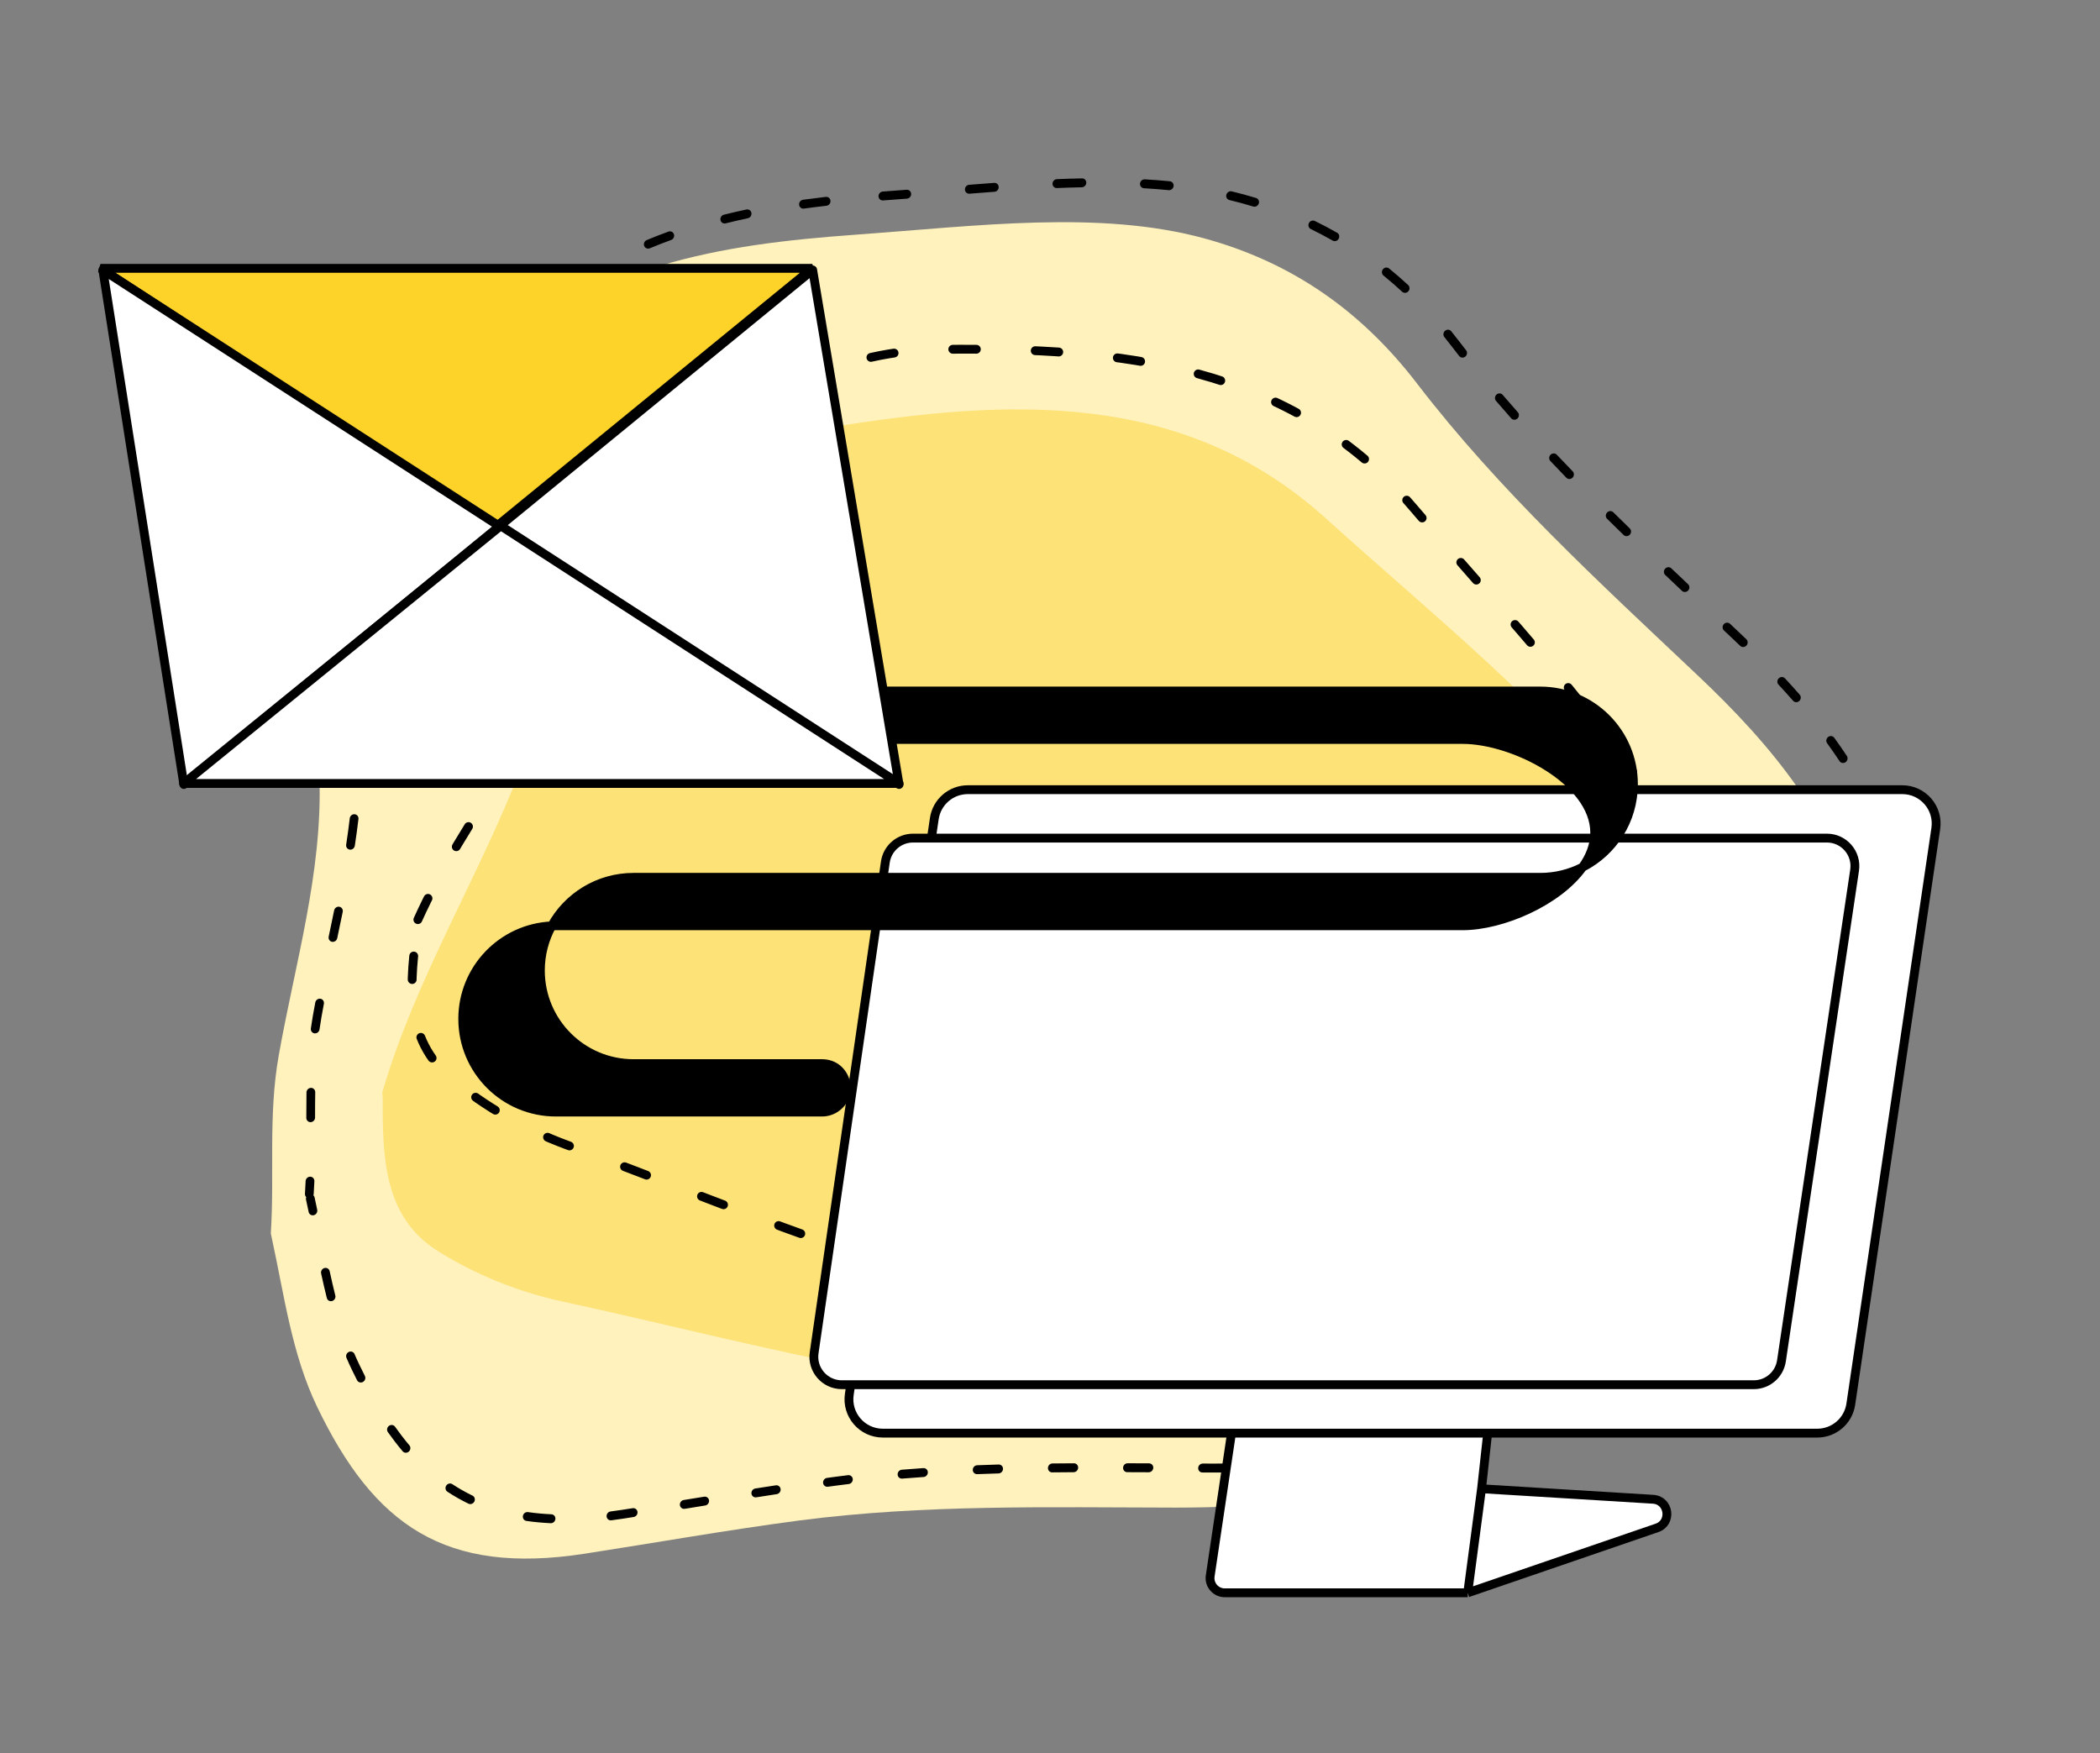 <svg width="327" height="273" viewBox="0 0 327 273" fill="none" xmlns="http://www.w3.org/2000/svg">
<rect x="0" y="0" width="327" height="273" fill="#808080" stroke="none"/>
<g clip-path="url(#clip0_385_16959)">
<path d="M42.171 192.066C42.759 182.851 41.75 173.708 43.392 164.422C45.936 150.063 50.208 135.968 49.746 121.201C49.404 110.412 52.091 99.207 51.978 88.359C51.831 75.984 62.022 66.31 74.824 56.186C93.798 41.182 111.449 38.12 133.254 36.546C152.236 35.175 171.201 32.685 187.493 37.111C201.269 40.869 212.04 48.499 220.655 59.728C233.437 76.384 248.938 90.601 264.225 105.048C275.824 115.99 286.193 128.294 289.952 144.68C292.397 155.307 290.388 165.348 284.404 174.875C269.303 198.942 247.936 216.401 222.328 228.083C210.158 233.628 196.432 234.779 182.929 234.766C163.458 234.741 143.907 234.232 124.445 236.774C113.323 238.24 102.149 240.226 91 241.952C69.305 245.291 58.267 237.534 49.383 219.077C45.417 210.837 44.267 201.692 42.324 192.805" fill="#FFF2BC"/>
<path d="M59.526 170.121C64.65 152.504 74.542 136.616 81.139 119.588C84.931 109.833 88.432 99.858 93.684 90.876C101.519 77.454 114.289 68.939 129.382 66.533C157.12 62.062 184.25 60.648 206.462 80.732C223.272 95.915 241.051 110.055 255.004 127.997C260.996 135.708 265.927 144.062 267.343 154.175C269.48 169.572 262.971 182.528 251.984 193.082C234.396 209.983 212.796 218.771 189.146 219.548C170.886 220.137 153.008 216.507 135.311 213.221C119.258 210.21 103.474 206.12 87.537 202.662C80.544 201.133 74.028 198.479 68.205 194.834C59.71 189.524 59.566 180.159 59.597 171.026" fill="#FDE278"/>
<path d="M65.068 143.207C72.346 127.134 84.053 113.396 92.692 98.097C97.654 89.334 102.36 80.321 108.647 72.505C118.027 60.824 131.59 54.531 146.631 54.4C174.278 54.112 200.938 56.654 220.018 78.999C234.46 95.895 249.984 111.934 261.282 131.052C266.132 139.267 269.864 147.944 269.94 157.795C270.035 172.79 262.008 184.216 249.921 192.71C230.572 206.312 208.357 211.598 185.176 208.947C167.279 206.891 150.302 200.864 133.456 195.192C118.179 190.018 103.304 183.852 88.197 178.268C81.571 175.806 75.555 172.34 70.343 168.028C62.739 161.743 63.809 152.789 65.02 144.081" stroke="black" stroke-width="1.376" stroke-miterlimit="10" stroke-linecap="round" stroke-linejoin="round" stroke-dasharray="3.67 9.17"/>
<path d="M48.847 185.925C48.823 186.308 48.499 186.611 48.123 186.601C47.748 186.591 47.463 186.272 47.487 185.888L48.847 185.925ZM49.389 158.263L48.718 158.166L48.718 158.165L49.389 158.263ZM55.743 115.043L56.424 114.993L56.424 114.994L55.743 115.043ZM57.975 82.2L58.657 82.165L58.657 82.166L57.975 82.2ZM80.821 50.027L80.416 49.485L80.821 50.027ZM139.251 30.387L139.273 31.08L139.251 30.387ZM193.49 30.952L193.689 30.281L193.69 30.281L193.49 30.952ZM226.651 53.57L226.108 54.01L226.108 54.01L226.651 53.57ZM270.222 98.889L269.749 99.407L269.748 99.407L270.222 98.889ZM295.949 138.521L295.285 138.704L295.285 138.703L295.949 138.521ZM290.401 168.716L289.831 168.359L289.831 168.358L290.401 168.716ZM228.325 221.924L228.583 222.556L228.583 222.556L228.325 221.924ZM188.926 228.607L188.899 229.301L188.898 229.301L188.926 228.607ZM130.442 230.615L130.38 229.926L130.381 229.926L130.442 230.615ZM96.997 235.793L97.074 236.479L97.073 236.48L96.997 235.793ZM55.379 212.918L54.765 213.243L54.765 213.243L55.379 212.918ZM47.655 186.822C47.574 186.451 47.806 186.072 48.174 185.974C48.541 185.877 48.905 186.099 48.986 186.47L47.655 186.822ZM47.59 183.928C47.606 183.544 47.924 183.234 48.3 183.236C48.676 183.237 48.968 183.549 48.952 183.933L47.59 183.928ZM49.06 174.023C49.06 174.407 48.755 174.729 48.378 174.744C48.002 174.759 47.697 174.46 47.697 174.077L49.06 174.023ZM47.723 170.114C47.73 169.73 48.04 169.413 48.416 169.404C48.793 169.396 49.093 169.7 49.086 170.083L47.723 170.114ZM49.754 160.297C49.701 160.678 49.356 160.956 48.983 160.916C48.611 160.877 48.352 160.536 48.405 160.154L49.754 160.297ZM49.095 156.104C49.166 155.725 49.523 155.465 49.893 155.523C50.262 155.581 50.504 155.935 50.433 156.314L49.095 156.104ZM52.513 146.095C52.434 146.473 52.071 146.725 51.703 146.659C51.335 146.592 51.101 146.232 51.181 145.855L52.513 146.095ZM52.031 141.768C52.108 141.39 52.47 141.135 52.838 141.199C53.206 141.263 53.442 141.622 53.365 142L52.031 141.768ZM55.25 131.698C55.191 132.079 54.843 132.351 54.471 132.307C54.099 132.262 53.845 131.917 53.903 131.536L55.25 131.698ZM54.462 127.429C54.507 127.047 54.847 126.763 55.22 126.794C55.594 126.825 55.86 127.16 55.815 127.542L54.462 127.429ZM56.459 117.088C56.46 117.471 56.155 117.794 55.779 117.81C55.403 117.825 55.097 117.528 55.096 117.144L56.459 117.088ZM55.032 113.511C55.03 113.127 55.334 112.803 55.71 112.786C56.086 112.769 56.393 113.065 56.395 113.449L55.032 113.511ZM56.739 105.685C56.707 106.068 56.377 106.364 56.002 106.346C55.627 106.328 55.349 106.003 55.381 105.62L56.739 105.685ZM55.675 102.481C55.715 102.098 56.05 101.808 56.424 101.833C56.798 101.858 57.07 102.189 57.031 102.571L55.675 102.481ZM57.884 94.765C57.843 95.148 57.507 95.436 57.133 95.409C56.758 95.382 56.488 95.051 56.529 94.668L57.884 94.765ZM56.841 91.553C56.877 91.17 57.209 90.877 57.584 90.898C57.959 90.919 58.234 91.247 58.198 91.629L56.841 91.553ZM58.654 83.748C58.649 84.131 58.34 84.45 57.964 84.459C57.587 84.469 57.286 84.166 57.291 83.783L58.654 83.748ZM57.357 80.243C57.386 79.859 57.714 79.561 58.089 79.576C58.465 79.591 58.745 79.913 58.716 80.296L57.357 80.243ZM61.376 71.314C61.198 71.658 60.784 71.8 60.453 71.631C60.122 71.462 59.998 71.046 60.177 70.701L61.376 71.314ZM62.229 67.281C62.447 66.96 62.873 66.87 63.179 67.08C63.486 67.29 63.558 67.72 63.34 68.041L62.229 67.281ZM69.54 60.708C69.266 60.981 68.835 60.986 68.576 60.718C68.318 60.449 68.33 60.01 68.604 59.736L69.54 60.708ZM71.445 57.022C71.73 56.761 72.16 56.777 72.406 57.058C72.651 57.339 72.619 57.778 72.334 58.039L71.445 57.022ZM79.708 51.778C79.407 52.02 78.98 51.974 78.754 51.676C78.529 51.379 78.59 50.941 78.891 50.7L79.708 51.778ZM81.864 48.361C82.171 48.128 82.596 48.184 82.814 48.488C83.032 48.792 82.96 49.228 82.653 49.462L81.864 48.361ZM90.055 44.37C89.728 44.572 89.312 44.47 89.126 44.144C88.941 43.818 89.057 43.39 89.384 43.188L90.055 44.37ZM92.532 41.345C92.868 41.158 93.278 41.278 93.449 41.613C93.619 41.948 93.485 42.371 93.15 42.558L92.532 41.345ZM101.184 38.664C100.831 38.811 100.439 38.643 100.308 38.288C100.178 37.934 100.358 37.528 100.711 37.381L101.184 38.664ZM104.088 36.065C104.446 35.934 104.83 36.121 104.944 36.481C105.059 36.842 104.861 37.24 104.502 37.371L104.088 36.065ZM112.995 34.782C112.626 34.874 112.265 34.647 112.189 34.275C112.113 33.903 112.35 33.526 112.718 33.434L112.995 34.782ZM116.222 32.625C116.593 32.546 116.945 32.787 117.008 33.162C117.071 33.537 116.821 33.906 116.45 33.984L116.222 32.625ZM125.177 32.481C124.802 32.533 124.47 32.266 124.434 31.886C124.398 31.506 124.672 31.157 125.047 31.105L125.177 32.481ZM128.589 30.66C128.964 30.617 129.291 30.891 129.319 31.272C129.347 31.653 129.065 31.997 128.69 32.04L128.589 30.66ZM137.505 31.212C137.129 31.241 136.813 30.954 136.799 30.572C136.785 30.189 137.078 29.856 137.455 29.827L137.505 31.212ZM141.174 29.55C141.55 29.522 141.866 29.809 141.879 30.191C141.893 30.574 141.599 30.907 141.223 30.935L141.174 29.55ZM150.961 30.162C150.585 30.191 150.268 29.906 150.254 29.523C150.239 29.141 150.532 28.807 150.908 28.777L150.961 30.162ZM154.807 28.478C155.183 28.451 155.498 28.738 155.511 29.121C155.523 29.503 155.229 29.836 154.852 29.863L154.807 28.478ZM164.573 29.285C164.196 29.3 163.891 29.002 163.89 28.619C163.889 28.236 164.194 27.913 164.57 27.897L164.573 29.285ZM168.482 27.776C168.858 27.769 169.157 28.074 169.15 28.457C169.143 28.84 168.832 29.157 168.456 29.165L168.482 27.776ZM178.132 29.314C177.758 29.292 177.483 28.965 177.518 28.582C177.553 28.199 177.886 27.906 178.261 27.927L178.132 29.314ZM182.16 28.227C182.533 28.264 182.794 28.604 182.743 28.985C182.693 29.367 182.35 29.647 181.977 29.61L182.16 28.227ZM191.439 31.153C191.076 31.067 190.862 30.694 190.96 30.32C191.059 29.947 191.433 29.714 191.796 29.8L191.439 31.153ZM195.583 30.827C195.94 30.936 196.131 31.322 196.011 31.69C195.89 32.058 195.503 32.268 195.147 32.159L195.583 30.827ZM204.109 35.666C203.774 35.503 203.643 35.09 203.816 34.742C203.989 34.395 204.4 34.246 204.734 34.408L204.109 35.666ZM208.211 36.245C208.534 36.429 208.638 36.851 208.445 37.188C208.251 37.524 207.833 37.647 207.51 37.462L208.211 36.245ZM215.427 42.903C215.138 42.668 215.101 42.232 215.343 41.929C215.585 41.626 216.015 41.571 216.303 41.806L215.427 42.903ZM219.271 44.386C219.544 44.639 219.555 45.078 219.296 45.366C219.037 45.655 218.606 45.683 218.333 45.43L219.271 44.386ZM224.909 52.488C224.675 52.198 224.723 51.76 225.017 51.509C225.311 51.258 225.74 51.29 225.974 51.58L224.909 52.488ZM228.295 54.548C228.525 54.842 228.471 55.28 228.173 55.526C227.875 55.773 227.447 55.734 227.217 55.44L228.295 54.548ZM232.948 62.424C232.706 62.141 232.742 61.701 233.029 61.443C233.317 61.184 233.747 61.204 233.99 61.487L232.948 62.424ZM236.348 64.194C236.595 64.473 236.565 64.913 236.282 65.175C235.998 65.438 235.567 65.425 235.32 65.146L236.348 64.194ZM241.413 71.792C241.156 71.522 241.172 71.082 241.448 70.81C241.724 70.539 242.155 70.538 242.411 70.808L241.413 71.792ZM244.893 73.4C245.153 73.668 245.141 74.108 244.869 74.382C244.596 74.657 244.164 74.663 243.905 74.395L244.893 73.4ZM250.245 80.787C249.98 80.525 249.982 80.085 250.249 79.805C250.516 79.525 250.947 79.51 251.212 79.771L250.245 80.787ZM253.776 82.284C254.043 82.543 254.044 82.983 253.779 83.265C253.514 83.547 253.082 83.565 252.815 83.305L253.776 82.284ZM259.3 89.535C259.03 89.278 259.024 88.839 259.286 88.554C259.548 88.269 259.98 88.246 260.25 88.502L259.3 89.535ZM262.856 90.974C263.127 91.229 263.134 91.668 262.872 91.954C262.61 92.24 262.179 92.264 261.908 92.008L262.856 90.974ZM268.443 98.173C268.172 97.918 268.164 97.479 268.426 97.193C268.687 96.907 269.119 96.882 269.389 97.138L268.443 98.173ZM271.933 99.549C272.201 99.806 272.205 100.246 271.942 100.53C271.678 100.813 271.247 100.834 270.978 100.577L271.933 99.549ZM276.937 106.608C276.683 106.335 276.703 105.896 276.981 105.627C277.259 105.357 277.69 105.36 277.943 105.633L276.937 106.608ZM280.241 108.178C280.487 108.459 280.455 108.898 280.17 109.16C279.885 109.421 279.455 109.406 279.209 109.125L280.241 108.178ZM284.51 115.736C284.29 115.434 284.36 114.998 284.665 114.762C284.971 114.526 285.397 114.58 285.616 114.883L284.51 115.736ZM287.583 117.717C287.789 118.029 287.702 118.463 287.387 118.686C287.072 118.908 286.65 118.836 286.443 118.523L287.583 117.717ZM290.687 125.874C290.521 125.537 290.659 125.115 290.997 124.933C291.334 124.75 291.743 124.875 291.909 125.212L290.687 125.874ZM293.364 128.371C293.512 128.718 293.351 129.132 293.005 129.296C292.659 129.461 292.259 129.313 292.111 128.966L293.364 128.371ZM294.877 137.038C294.781 136.671 294.998 136.283 295.362 136.171C295.726 136.059 296.099 136.266 296.195 136.633L294.877 137.038ZM297.061 140.555C297.126 140.93 296.879 141.3 296.508 141.381C296.137 141.462 295.784 141.224 295.719 140.849L297.061 140.555ZM296.001 151.799C296.049 151.417 296.391 151.135 296.764 151.17C297.138 151.204 297.401 151.542 297.353 151.924L296.001 151.799ZM296.497 156.445C296.402 156.82 296.03 157.057 295.666 156.975C295.302 156.893 295.083 156.522 295.178 156.148L296.497 156.445ZM290.979 166.436C291.171 166.099 291.589 165.973 291.913 166.155C292.237 166.337 292.344 166.758 292.153 167.095L290.979 166.436ZM289.897 170.758C289.686 171.083 289.263 171.183 288.951 170.981C288.639 170.778 288.558 170.35 288.769 170.024L289.897 170.758ZM283.104 178.104C283.338 177.795 283.767 177.729 284.061 177.955C284.356 178.182 284.405 178.617 284.171 178.926L283.104 178.104ZM281.716 182.07C281.472 182.372 281.042 182.425 280.755 182.189C280.468 181.952 280.432 181.516 280.675 181.214L281.716 182.07ZM274.212 188.658C274.477 188.375 274.908 188.356 275.176 188.614C275.444 188.873 275.446 189.313 275.181 189.595L274.212 188.658ZM272.417 192.464C272.144 192.739 271.713 192.745 271.453 192.478C271.194 192.21 271.205 191.771 271.478 191.496L272.417 192.464ZM264.295 198.223C264.587 197.969 265.016 197.996 265.254 198.284C265.492 198.571 265.448 199.01 265.157 199.264L264.295 198.223ZM262.122 201.83C261.824 202.075 261.396 202.035 261.167 201.74C260.937 201.445 260.994 201.007 261.292 200.762L262.122 201.83ZM253.491 206.724C253.805 206.5 254.228 206.572 254.435 206.884C254.642 207.196 254.556 207.629 254.241 207.853L253.491 206.724ZM250.981 210.104C250.661 210.318 250.241 210.234 250.043 209.917C249.844 209.599 249.943 209.167 250.263 208.953L250.981 210.104ZM241.954 214.136C242.287 213.943 242.699 214.055 242.875 214.387C243.052 214.719 242.925 215.144 242.593 215.336L241.954 214.136ZM239.153 217.272C238.816 217.456 238.407 217.333 238.24 216.996C238.072 216.66 238.209 216.238 238.546 216.054L239.153 217.272ZM229.838 220.472C230.184 220.309 230.584 220.458 230.731 220.805C230.878 221.152 230.716 221.566 230.369 221.729L229.838 220.472ZM226.785 223.34C226.432 223.487 226.04 223.319 225.91 222.964C225.779 222.61 225.959 222.204 226.312 222.057L226.785 223.34ZM217.252 225.044C217.62 224.951 217.982 225.177 218.059 225.549C218.136 225.921 217.9 226.298 217.532 226.391L217.252 225.044ZM213.75 227.247C213.378 227.322 213.029 227.078 212.97 226.701C212.911 226.325 213.164 225.96 213.536 225.885L213.75 227.247ZM204.129 227.264C204.505 227.227 204.827 227.507 204.849 227.888C204.87 228.27 204.583 228.609 204.208 228.646L204.129 227.264ZM200.378 228.961C200.002 228.986 199.688 228.696 199.678 228.314C199.668 227.931 199.965 227.6 200.341 227.575L200.378 228.961ZM190.852 227.906C191.228 227.903 191.523 228.212 191.511 228.595C191.5 228.979 191.185 229.292 190.809 229.295L190.852 227.906ZM187.227 229.298C186.851 229.297 186.558 228.985 186.574 228.602C186.589 228.218 186.907 227.908 187.283 227.909L187.227 229.298ZM178.93 227.875C179.306 227.877 179.598 228.189 179.582 228.572C179.565 228.956 179.247 229.265 178.871 229.264L178.93 227.875ZM175.531 229.251C175.155 229.249 174.863 228.938 174.878 228.554C174.894 228.171 175.212 227.861 175.588 227.862L175.531 229.251ZM167.227 227.866C167.603 227.864 167.897 228.173 167.885 228.556C167.872 228.94 167.557 229.252 167.181 229.254L167.227 227.866ZM163.842 229.281C163.465 229.285 163.169 228.977 163.18 228.594C163.19 228.21 163.504 227.896 163.88 227.892L163.842 229.281ZM155.508 228.056C155.884 228.044 156.186 228.346 156.182 228.73C156.179 229.113 155.871 229.433 155.494 229.444L155.508 228.056ZM152.156 229.558C151.78 229.573 151.475 229.274 151.475 228.891C151.475 228.508 151.78 228.185 152.157 228.17L152.156 229.558ZM143.777 228.615C144.153 228.589 144.466 228.879 144.477 229.261C144.488 229.644 144.192 229.975 143.815 230.001L143.777 228.615ZM140.482 230.251C140.106 230.282 139.788 229.997 139.773 229.615C139.757 229.233 140.049 228.898 140.425 228.867L140.482 230.251ZM132.053 229.715C132.428 229.669 132.757 229.941 132.787 230.322C132.818 230.703 132.538 231.048 132.163 231.094L132.053 229.715ZM128.91 231.517C128.536 231.568 128.203 231.301 128.167 230.921C128.132 230.541 128.407 230.191 128.781 230.14L128.91 231.517ZM120.799 231.298C121.173 231.241 121.51 231.502 121.552 231.881C121.593 232.26 121.324 232.614 120.95 232.671L120.799 231.298ZM117.767 233.164C117.393 233.222 117.055 232.963 117.012 232.584C116.969 232.205 117.237 231.85 117.611 231.791L117.767 233.164ZM109.649 233.067C110.023 233.006 110.362 233.264 110.407 233.643C110.452 234.022 110.186 234.378 109.812 234.438L109.649 233.067ZM106.63 234.955C106.256 235.016 105.917 234.758 105.871 234.379C105.826 234.001 106.093 233.645 106.466 233.584L106.63 234.955ZM98.511 234.859C98.885 234.8 99.223 235.06 99.267 235.439C99.31 235.818 99.042 236.172 98.668 236.231L98.511 234.859ZM95.194 236.745C94.819 236.793 94.489 236.523 94.457 236.143C94.424 235.762 94.701 235.415 95.076 235.367L95.194 236.745ZM85.861 235.807C86.236 235.825 86.515 236.149 86.483 236.533C86.451 236.916 86.122 237.212 85.747 237.195L85.861 235.807ZM81.975 236.843C81.605 236.79 81.358 236.439 81.425 236.059C81.491 235.68 81.846 235.415 82.216 235.468L81.975 236.843ZM73.57 232.896C73.906 233.057 74.038 233.47 73.866 233.818C73.695 234.166 73.284 234.317 72.949 234.155L73.57 232.896ZM69.667 232.291C69.357 232.086 69.278 231.657 69.491 231.333C69.704 231.009 70.129 230.912 70.439 231.116L69.667 232.291ZM63.746 225.065C63.986 225.351 63.947 225.79 63.657 226.046C63.368 226.302 62.938 226.279 62.698 225.994L63.746 225.065ZM60.399 223.014C60.183 222.708 60.257 222.273 60.566 222.041C60.874 221.808 61.299 221.868 61.515 222.173L60.399 223.014ZM56.814 214.255C56.984 214.591 56.85 215.013 56.514 215.2C56.178 215.386 55.768 215.265 55.598 214.93L56.814 214.255ZM53.953 211.455C53.804 211.108 53.964 210.694 54.31 210.529C54.656 210.365 55.057 210.512 55.205 210.858L53.953 211.455ZM52.212 201.734C52.305 202.102 52.084 202.488 51.72 202.597C51.355 202.705 50.984 202.495 50.891 202.127L52.212 201.734ZM50.002 198.304C49.922 197.933 50.154 197.554 50.522 197.458C50.89 197.361 51.253 197.584 51.334 197.955L50.002 198.304ZM49.394 188.388C49.471 188.76 49.235 189.137 48.867 189.23C48.498 189.323 48.137 189.097 48.06 188.725L49.394 188.388ZM47.487 185.888C47.529 185.235 47.563 184.581 47.59 183.928L48.952 183.933C48.924 184.596 48.89 185.26 48.847 185.925L47.487 185.888ZM47.697 174.077C47.697 172.759 47.702 171.438 47.723 170.114L49.086 170.083C49.064 171.396 49.06 172.708 49.06 174.023L47.697 174.077ZM48.405 160.154C48.497 159.493 48.601 158.83 48.718 158.166L50.059 158.36C49.945 159.006 49.844 159.652 49.754 160.297L48.405 160.154ZM48.718 158.165C48.84 157.478 48.966 156.791 49.095 156.104L50.433 156.314C50.305 156.996 50.18 157.678 50.059 158.361L48.718 158.165ZM51.181 145.855C51.467 144.491 51.753 143.13 52.031 141.768L53.365 142C53.086 143.366 52.8 144.731 52.513 146.095L51.181 145.855ZM53.903 131.536C54.112 130.169 54.3 128.801 54.462 127.429L55.815 127.542C55.651 128.932 55.461 130.317 55.25 131.698L53.903 131.536ZM55.096 117.144C55.094 116.461 55.083 115.777 55.062 115.092L56.424 114.994C56.446 115.693 56.457 116.391 56.459 117.088L55.096 117.144ZM55.062 115.092C55.045 114.565 55.036 114.038 55.032 113.511L56.395 113.449C56.398 113.965 56.408 114.48 56.424 114.993L55.062 115.092ZM55.381 105.62C55.469 104.574 55.569 103.527 55.675 102.481L57.031 102.571C56.925 103.612 56.826 104.65 56.739 105.685L55.381 105.62ZM56.529 94.668C56.64 93.628 56.746 92.589 56.841 91.553L58.198 91.629C58.102 92.675 57.995 93.72 57.884 94.765L56.529 94.668ZM57.291 83.783C57.298 83.266 57.299 82.749 57.294 82.235L58.657 82.166C58.662 82.693 58.661 83.22 58.654 83.748L57.291 83.783ZM57.294 82.236C57.286 81.564 57.307 80.9 57.357 80.243L58.716 80.296C58.669 80.912 58.649 81.535 58.657 82.165L57.294 82.236ZM60.177 70.701C60.78 69.541 61.467 68.402 62.229 67.281L63.34 68.041C62.607 69.12 61.95 70.209 61.376 71.314L60.177 70.701ZM68.604 59.736C69.513 58.826 70.462 57.922 71.445 57.022L72.334 58.039C71.364 58.926 70.431 59.815 69.54 60.708L68.604 59.736ZM78.891 50.7C79.395 50.295 79.904 49.89 80.416 49.485L81.226 50.57C80.716 50.973 80.21 51.376 79.708 51.778L78.891 50.7ZM80.416 49.485C80.9 49.103 81.382 48.728 81.864 48.361L82.653 49.462C82.178 49.824 81.702 50.193 81.226 50.57L80.416 49.485ZM89.384 43.188C90.435 42.542 91.484 41.928 92.532 41.345L93.15 42.558C92.119 43.131 91.088 43.735 90.055 44.37L89.384 43.188ZM100.711 37.381C101.834 36.914 102.959 36.476 104.088 36.065L104.502 37.371C103.393 37.775 102.287 38.205 101.184 38.664L100.711 37.381ZM112.718 33.434C113.88 33.143 115.047 32.874 116.222 32.625L116.45 33.984C115.291 34.23 114.139 34.495 112.995 34.782L112.718 33.434ZM125.047 31.105C126.218 30.945 127.398 30.797 128.589 30.66L128.69 32.04C127.508 32.176 126.338 32.322 125.177 32.481L125.047 31.105ZM137.455 29.827C138.043 29.781 138.634 29.737 139.229 29.695L139.273 31.08C138.68 31.122 138.091 31.166 137.505 31.212L137.455 29.827ZM139.229 29.695C139.877 29.648 140.525 29.599 141.174 29.55L141.223 30.935C140.573 30.985 139.923 31.033 139.273 31.08L139.229 29.695ZM150.908 28.777C152.21 28.674 153.51 28.574 154.807 28.478L154.852 29.863C153.559 29.959 152.262 30.059 150.961 30.162L150.908 28.777ZM164.57 27.897C165.88 27.843 167.184 27.802 168.482 27.776L168.456 29.165C167.169 29.19 165.874 29.231 164.573 29.285L164.57 27.897ZM178.261 27.927C179.57 28.001 180.87 28.1 182.16 28.227L181.977 29.61C180.707 29.485 179.425 29.387 178.132 29.314L178.261 27.927ZM191.796 29.8C192.431 29.95 193.062 30.11 193.689 30.281L193.291 31.624C192.678 31.457 192.06 31.3 191.439 31.153L191.796 29.8ZM193.69 30.281C194.327 30.455 194.958 30.637 195.583 30.827L195.147 32.159C194.534 31.973 193.915 31.794 193.29 31.623L193.69 30.281ZM204.734 34.408C205.919 34.985 207.078 35.597 208.211 36.245L207.51 37.462C206.401 36.829 205.268 36.23 204.109 35.666L204.734 34.408ZM216.303 41.806C217.315 42.631 218.304 43.492 219.271 44.386L218.333 45.43C217.386 44.554 216.418 43.711 215.427 42.903L216.303 41.806ZM225.974 51.58C226.386 52.089 226.792 52.605 227.194 53.129L226.108 54.01C225.713 53.495 225.314 52.988 224.909 52.488L225.974 51.58ZM227.194 53.129C227.559 53.604 227.926 54.077 228.295 54.548L227.217 55.44C226.845 54.965 226.476 54.489 226.108 54.01L227.194 53.129ZM233.99 61.487C234.769 62.396 235.555 63.298 236.348 64.194L235.32 65.146C234.523 64.245 233.732 63.338 232.948 62.424L233.99 61.487ZM242.411 70.808C243.233 71.677 244.061 72.541 244.893 73.4L243.905 74.395C243.069 73.532 242.238 72.665 241.413 71.792L242.411 70.808ZM251.212 79.771C252.064 80.611 252.919 81.449 253.776 82.284L252.815 83.305C251.956 82.468 251.099 81.629 250.245 80.787L251.212 79.771ZM260.25 88.502C261.117 89.327 261.986 90.151 262.856 90.974L261.908 92.008C261.038 91.185 260.168 90.36 259.3 89.535L260.25 88.502ZM269.389 97.138C269.825 97.549 270.26 97.96 270.696 98.372L269.748 99.407C269.313 98.995 268.878 98.584 268.443 98.173L269.389 97.138ZM270.695 98.371C271.109 98.762 271.522 99.154 271.933 99.549L270.978 100.577C270.57 100.185 270.16 99.795 269.749 99.407L270.695 98.371ZM277.943 105.633C278.722 106.471 279.489 107.319 280.241 108.178L279.209 109.125C278.465 108.276 277.707 107.437 276.937 106.608L277.943 105.633ZM285.616 114.883C286.292 115.813 286.948 116.757 287.583 117.717L286.443 118.523C285.82 117.581 285.174 116.652 284.51 115.736L285.616 114.883ZM291.909 125.212C292.421 126.247 292.907 127.3 293.364 128.371L292.111 128.966C291.663 127.918 291.188 126.888 290.687 125.874L291.909 125.212ZM296.195 136.633C296.342 137.196 296.481 137.765 296.613 138.338L295.285 138.703C295.157 138.144 295.021 137.589 294.877 137.038L296.195 136.633ZM296.613 138.338C296.784 139.079 296.933 139.819 297.061 140.555L295.719 140.849C295.595 140.137 295.451 139.422 295.285 138.704L296.613 138.338ZM297.353 151.924C297.16 153.444 296.875 154.95 296.497 156.445L295.178 156.148C295.541 154.709 295.816 153.26 296.001 151.799L297.353 151.924ZM292.153 167.095C291.778 167.758 291.383 168.417 290.971 169.074L289.831 168.358C290.232 167.72 290.615 167.079 290.979 166.436L292.153 167.095ZM290.971 169.074C290.616 169.639 290.259 170.2 289.897 170.758L288.769 170.024C289.126 169.473 289.48 168.917 289.831 168.359L290.971 169.074ZM284.171 178.926C283.366 179.989 282.547 181.036 281.716 182.07L280.675 181.214C281.498 180.192 282.308 179.156 283.104 178.104L284.171 178.926ZM275.181 189.595C274.273 190.567 273.351 191.523 272.417 192.464L271.478 191.496C272.402 190.564 273.314 189.618 274.212 188.658L275.181 189.595ZM265.157 199.264C264.158 200.134 263.146 200.989 262.122 201.83L261.292 200.762C262.305 199.93 263.306 199.083 264.295 198.223L265.157 199.264ZM254.241 207.853C253.166 208.617 252.079 209.367 250.981 210.104L250.263 208.953C251.35 208.223 252.426 207.481 253.491 206.724L254.241 207.853ZM242.593 215.336C241.457 215.995 240.31 216.64 239.153 217.272L238.546 216.054C239.692 215.427 240.828 214.788 241.954 214.136L242.593 215.336ZM230.369 221.729C229.776 222.008 229.181 222.284 228.583 222.556L228.067 221.292C228.659 221.022 229.25 220.749 229.838 220.472L230.369 221.729ZM228.583 222.556C227.987 222.828 227.388 223.089 226.785 223.34L226.312 222.057C226.901 221.812 227.486 221.557 228.067 221.292L228.583 222.556ZM217.532 226.391C216.28 226.708 215.018 226.992 213.75 227.247L213.536 225.885C214.784 225.634 216.023 225.355 217.252 225.044L217.532 226.391ZM204.208 228.646C202.934 228.772 201.657 228.876 200.378 228.961L200.341 227.575C201.607 227.491 202.87 227.388 204.129 227.264L204.208 228.646ZM190.809 229.295C190.172 229.3 189.535 229.302 188.899 229.301L188.953 227.912C189.585 227.913 190.218 227.911 190.852 227.906L190.809 229.295ZM188.898 229.301C188.341 229.3 187.784 229.299 187.227 229.298L187.283 227.909C187.839 227.911 188.396 227.912 188.953 227.912L188.898 229.301ZM178.871 229.264C177.758 229.259 176.644 229.254 175.531 229.251L175.588 227.862C176.702 227.865 177.816 227.87 178.93 227.875L178.871 229.264ZM167.181 229.254C166.068 229.26 164.955 229.269 163.842 229.281L163.88 227.892C164.996 227.88 166.111 227.872 167.227 227.866L167.181 229.254ZM155.494 229.444C154.381 229.477 153.269 229.514 152.156 229.558L152.157 228.17C153.274 228.127 154.391 228.089 155.508 228.056L155.494 229.444ZM143.815 230.001C142.704 230.077 141.593 230.16 140.482 230.251L140.425 228.867C141.542 228.775 142.659 228.692 143.777 228.615L143.815 230.001ZM132.163 231.094C131.609 231.161 131.056 231.231 130.502 231.303L130.381 229.926C130.938 229.853 131.496 229.783 132.053 229.715L132.163 231.094ZM130.503 231.303C129.972 231.373 129.441 231.445 128.91 231.517L128.781 230.14C129.314 230.068 129.847 229.996 130.38 229.926L130.503 231.303ZM120.95 232.671C119.889 232.833 118.828 232.997 117.767 233.164L117.611 231.791C118.674 231.625 119.736 231.46 120.799 231.298L120.95 232.671ZM109.812 234.438C108.756 234.61 107.686 234.784 106.63 234.955L106.466 233.584C107.532 233.411 108.583 233.24 109.649 233.067L109.812 234.438ZM98.668 236.231C98.136 236.314 97.605 236.397 97.074 236.479L96.92 235.107C97.451 235.025 97.981 234.942 98.511 234.859L98.668 236.231ZM97.073 236.48C96.438 236.577 95.812 236.666 95.194 236.745L95.076 235.367C95.682 235.289 96.297 235.203 96.921 235.107L97.073 236.48ZM85.747 237.195C84.446 237.135 83.189 237.017 81.975 236.843L82.216 235.468C83.386 235.636 84.6 235.749 85.861 235.807L85.747 237.195ZM72.949 234.155C71.811 233.606 70.719 232.985 69.667 232.291L70.439 231.116C71.443 231.779 72.485 232.372 73.57 232.896L72.949 234.155ZM62.698 225.994C61.907 225.057 61.142 224.064 60.399 223.014L61.515 222.173C62.238 223.195 62.981 224.159 63.746 225.065L62.698 225.994ZM55.598 214.93C55.318 214.378 55.041 213.816 54.765 213.243L55.993 212.593C56.265 213.158 56.539 213.712 56.814 214.255L55.598 214.93ZM54.765 213.243C54.48 212.651 54.21 212.055 53.953 211.455L55.205 210.858C55.455 211.441 55.717 212.02 55.993 212.594L54.765 213.243ZM50.891 202.127C50.572 200.859 50.279 199.583 50.002 198.304L51.334 197.955C51.608 199.223 51.898 200.483 52.212 201.734L50.891 202.127ZM48.06 188.725C47.928 188.089 47.794 187.455 47.655 186.822L48.986 186.47C49.126 187.109 49.261 187.748 49.394 188.388L48.06 188.725Z" fill="black"/>
<path d="M188.445 245.403C188.238 246.789 189.312 248.034 190.713 248.034L228.546 248.034L230.697 231.832L257.408 233.468C259.914 233.622 260.386 237.111 258.012 237.926L228.546 248.034L230.697 231.832L231.654 223.14C231.804 221.783 230.741 220.596 229.375 220.596L194.122 220.596C192.986 220.596 192.021 221.428 191.854 222.551L188.445 245.403Z" fill="white"/>
<path d="M228.546 248.034L258.012 237.926C260.386 237.111 259.914 233.622 257.408 233.468L230.697 231.832M228.546 248.034L230.697 231.832M228.546 248.034L190.713 248.034C189.312 248.034 188.238 246.789 188.445 245.403L191.854 222.551C192.021 221.428 192.986 220.596 194.122 220.596L229.375 220.596C230.741 220.596 231.804 221.783 231.654 223.14L230.697 231.832" stroke="black" stroke-width="1.376"/>
<path d="M301.431 129.015C301.902 125.83 299.433 122.971 296.214 122.971H150.703C148.087 122.971 145.867 124.887 145.485 127.474L132.248 217.125C131.778 220.31 134.247 223.17 137.466 223.17H282.977C285.593 223.17 287.813 221.253 288.195 218.666L301.431 129.015Z" fill="white" stroke="black" stroke-width="1.376"/>
<path d="M288.788 135.509C289.18 132.876 287.14 130.509 284.478 130.509L142.172 130.509C140.008 130.509 138.171 132.099 137.861 134.241L126.773 210.648C126.392 213.276 128.43 215.631 131.085 215.631H273.088C275.246 215.631 277.079 214.051 277.397 211.916L288.788 135.509Z" fill="white" stroke="black" stroke-width="1.376"/>
<path d="M86.561 173.176H128.003C128.709 173.176 129.401 172.977 130 172.603C133.216 170.596 131.794 165.631 128.003 165.631H98.65C90.639 165.631 84.144 159.136 84.144 151.125C84.144 148.608 84.785 146.241 85.913 144.178C86.128 144.168 86.344 144.163 86.561 144.163H172.81H227.755C233.863 144.163 242.61 140.389 246.423 135.045C251.128 132.647 254.351 127.756 254.351 122.113C254.351 114.101 247.856 107.607 239.844 107.607H130.171C129.465 107.607 128.773 107.805 128.174 108.179C124.958 110.186 126.38 115.151 130.171 115.151H227.755C235.767 115.151 248.32 121.646 248.32 129.657C248.32 131.561 247.611 133.379 246.423 135.045C244.448 136.051 242.213 136.619 239.844 136.619H98.65C93.156 136.619 88.375 139.674 85.913 144.178C78.202 144.517 72.055 150.875 72.055 158.669C72.055 166.681 78.549 173.176 86.561 173.176Z" fill="black"/>
<path d="M128.174 108.179L128.538 108.762L128.538 108.762L128.174 108.179ZM130 172.603L130.364 173.187V173.187L130 172.603ZM128.003 173.863H86.561V172.488H128.003V173.863ZM227.755 115.839H130.171V114.463H227.755V115.839ZM247.632 129.657C247.632 126.015 244.754 122.569 240.673 119.981C236.622 117.412 231.607 115.839 227.755 115.839V114.463C231.915 114.463 237.182 116.138 241.41 118.819C245.609 121.481 249.008 125.288 249.008 129.657H247.632ZM227.755 143.475C230.684 143.475 234.297 142.565 237.657 140.986C241.018 139.405 244.047 137.19 245.863 134.645L246.983 135.444C244.985 138.244 241.734 140.588 238.242 142.231C234.748 143.874 230.934 144.851 227.755 144.851V143.475ZM245.863 134.645C246.99 133.065 247.632 131.384 247.632 129.657H249.008C249.008 131.738 248.232 133.693 246.983 135.444L245.863 134.645ZM71.367 158.669C71.367 150.505 77.806 143.845 85.883 143.49L85.943 144.865C78.599 145.188 72.743 151.245 72.743 158.669H71.367ZM85.883 143.49C86.108 143.48 86.334 143.475 86.561 143.475V144.851C86.354 144.851 86.148 144.856 85.943 144.865L85.883 143.49ZM86.561 173.863C78.169 173.863 71.367 167.061 71.367 158.669H72.743C72.743 166.301 78.929 172.488 86.561 172.488V173.863ZM128.003 166.319H98.65V164.943H128.003V166.319ZM98.65 135.931H239.844V137.307H98.65V135.931ZM239.844 108.294H130.171V106.919H239.844V108.294ZM253.663 122.113C253.663 114.481 247.476 108.294 239.844 108.294V106.919C248.236 106.919 255.038 113.721 255.038 122.113H253.663ZM239.844 135.931C242.101 135.931 244.23 135.39 246.11 134.432L246.735 135.658C244.666 136.712 242.324 137.307 239.844 137.307V135.931ZM246.11 134.432C250.594 132.147 253.663 127.487 253.663 122.113H255.038C255.038 128.025 251.662 133.147 246.735 135.658L246.11 134.432ZM83.456 151.125C83.456 148.49 84.128 146.009 85.309 143.848L86.516 144.507C85.443 146.472 84.832 148.726 84.832 151.125H83.456ZM85.309 143.848C87.887 139.132 92.894 135.931 98.65 135.931V137.307C93.417 137.307 88.862 140.215 86.516 144.507L85.309 143.848ZM98.65 166.319C90.259 166.319 83.456 159.516 83.456 151.125H84.832C84.832 158.756 91.019 164.943 98.65 164.943V166.319ZM86.561 143.475H172.81V144.851H86.561V143.475ZM172.81 143.475H227.755V144.851H172.81V143.475ZM130.171 108.294C129.594 108.294 129.028 108.457 128.538 108.762L127.81 107.595C128.518 107.153 129.336 106.919 130.171 106.919V108.294ZM128.003 164.943C132.485 164.943 134.167 170.814 130.364 173.187L129.636 172.02C132.265 170.379 131.103 166.319 128.003 166.319V164.943ZM130.171 115.839C125.688 115.839 124.007 109.968 127.81 107.595L128.538 108.762C125.908 110.403 127.071 114.463 130.171 114.463V115.839ZM128.003 172.488C128.58 172.488 129.146 172.326 129.636 172.02L130.364 173.187C129.656 173.629 128.838 173.863 128.003 173.863V172.488Z" fill="black"/>
<path d="M77.275 82.003L15.644 41.783H126.486L77.275 82.003Z" fill="#FDD32A" stroke="black" stroke-width="1.376" stroke-linejoin="bevel"/>
<path d="M16.016 42.031L77.771 81.943L126.543 42.031L139.998 122.16L77.771 81.943L28.627 122.16L16.016 42.031Z" fill="white" stroke="black" stroke-width="1.376" stroke-linejoin="round"/>
<path d="M77.971 81.879L28.594 121.998H139.998L77.971 81.879Z" fill="white" stroke="black" stroke-width="1.376" stroke-linejoin="round"/>
</g>
<defs>
<clipPath id="clip0_385_16959">
<rect width="327" height="272.424" fill="white" transform="translate(0 0.288)"/>
</clipPath>
</defs>
</svg>
